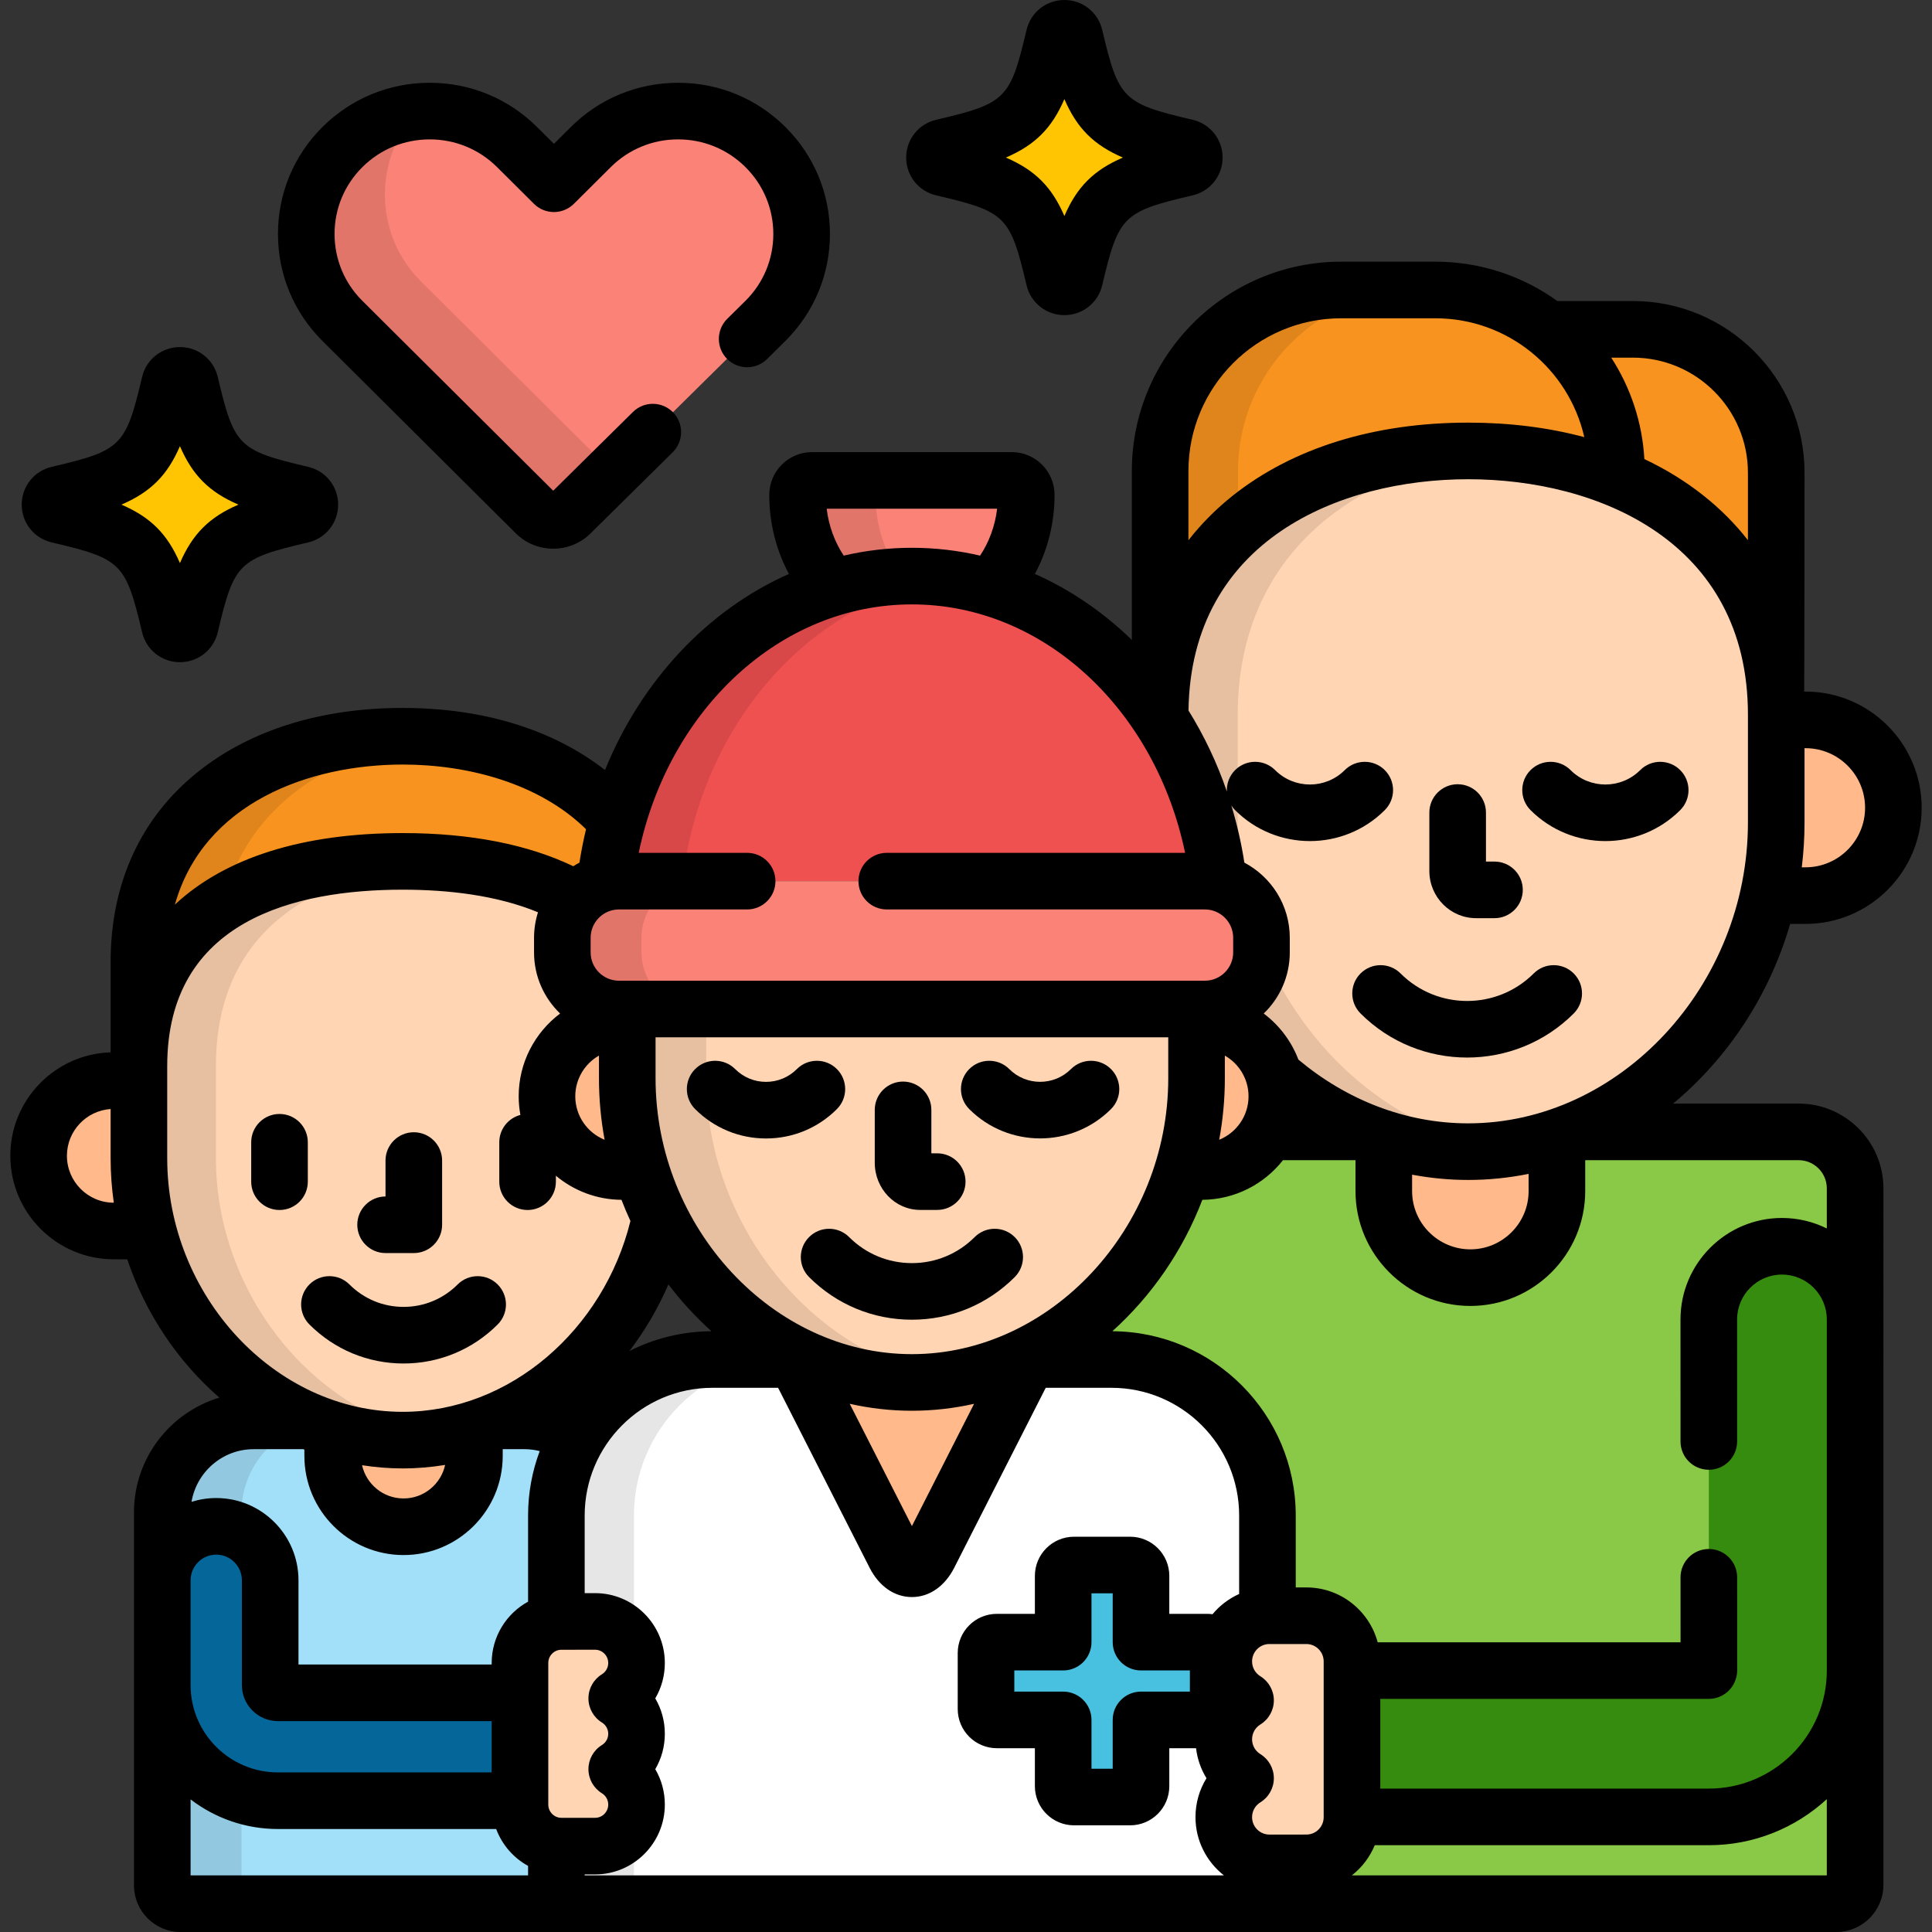 <?xml version="1.0" encoding="iso-8859-1"?>
<!-- Generator: Adobe Illustrator 19.0.0, SVG Export Plug-In . SVG Version: 6.00 Build 0)  -->
<svg version="1.1" id="Capa_1" xmlns="http://www.w3.org/2000/svg" xmlns:xlink="http://www.w3.org/1999/xlink" x="0px" y="0px"
	 viewBox="0 0 511.999 511.999" style="enable-background:new 0 0 511.999 511.999;" xml:space="preserve">
<rect x="0" y="0" width="511.999" height="511.999" fill="#333333" stroke="none"/>
<path style="fill:#89C947;" d="M476.656,299.96h-60.289c-8.533,3.372-17.716,5.239-27.286,5.239c-9.569,0-18.753-1.867-27.286-5.239
	h-25.791c-3.365,6.254-9.969,10.506-17.569,10.506h-5.214c-7.009,22.087-23.007,40.682-43.443,49.819h24.767
	c22.795,0,41.341,18.545,41.341,41.342v26.585c0.167-0.007,0.33-0.025,0.499-0.025h9.834c6.667,0.002,12.071,5.421,12.071,12.111
	c0,4.371,0,36.897,0,41.267c0,6.69-5.403,12.113-12.071,12.109l-9.834,0.004c-0.169,0-0.332-0.018-0.499-0.025v6.041
	c0,2.655-2.149,4.807-4.807,4.807h155.556c2.755,0,4.989-2.234,4.989-4.989V314.926C491.622,306.674,484.91,299.96,476.656,299.96z"
	/>
<path style="fill:#A2DFF9;" d="M147.444,499.693v-10.546c-5.431-0.661-9.645-5.293-9.645-10.922c0-3.973,0-33.542,0-37.514
	c0-5.631,4.212-10.266,9.645-10.923v-28.163c0-7.504,2.02-14.542,5.529-20.615c-3.956-2.81-8.785-4.469-13.996-4.469h-7.428
	c-7.721,3.27-16.09,5.104-24.842,5.104c-8.753,0-17.123-1.834-24.844-5.104H67.245c-13.363,0-24.236,10.871-24.236,24.234v98.876
	c0,2.677,2.17,4.846,4.849,4.846h104.395C149.596,504.5,147.444,502.348,147.444,499.693z"/>
<path style="opacity:0.1;enable-background:new    ;" d="M83.16,377.082c-0.436-0.173-0.866-0.356-1.297-0.539H67.245
	c-13.363,0-24.236,10.871-24.236,24.234v98.876c0,2.677,2.17,4.846,4.849,4.846h20.991c-2.678,0-4.849-2.169-4.849-4.846v-98.876
	C64,389.156,72.226,379.423,83.16,377.082z"/>
<path style="fill:#FFB98A;" d="M106.707,381.648c-6.423,0-12.636-0.998-18.544-2.812v6.986c0,10.372,8.408,18.782,18.782,18.782
	c10.373,0,18.781-8.41,18.781-18.782v-7.138C119.677,380.593,113.303,381.648,106.707,381.648z"/>
<path style="fill:#F7931E;" d="M160.39,233.981c0.637-5.669,1.725-11.178,3.214-16.481c-12.675-14.787-33.428-22.388-56.897-22.388
	c-38.601,0-69.893,20.522-69.893,59.837v27.554c0-39.315,31.292-54.227,69.893-54.227c17.678,0,33.812,3.141,46.121,10.309
	C154.804,236.36,157.422,234.729,160.39,233.981z"/>
<path style="opacity:0.1;enable-background:new    ;" d="M58.998,239.544c6.389-26.196,29.342-41.102,57.91-43.93
	c-3.331-0.33-6.735-0.502-10.201-0.502c-38.601,0-69.893,20.522-69.893,59.837v27.554C36.814,261.979,45.354,248.117,58.998,239.544
	z"/>
<path style="fill:#FFB98A;" d="M36.814,306.964v-20.606h-6.646c-11.007,0-19.932,8.927-19.932,19.936
	c0,11.011,8.924,19.935,19.932,19.935h9.184C37.71,320.015,36.814,313.548,36.814,306.964z"/>
<path style="fill:#FFD5B3;" d="M170.109,310.466h-5.221c-11.008,0-19.932-8.923-19.932-19.935c0-11.009,8.924-19.936,19.932-19.936
	h1.344v-3.197h-2.206c-8.25,0-15-6.75-15-15v-3.885c0-3.804,1.447-7.278,3.802-9.929c-12.309-7.169-28.442-10.309-46.121-10.309
	c-38.601,0-69.893,14.912-69.893,54.227v24.462c0,39.318,31.292,74.683,69.893,74.683c33.429,0,61.361-26.533,68.248-59.18
	C173.042,318.616,171.421,314.602,170.109,310.466z"/>
<g style="opacity:0.1;">
	<path d="M57.217,306.964v-24.462c0-35.785,25.928-51.347,59.691-53.854c-3.331-0.247-6.735-0.372-10.201-0.372
		c-38.601,0-69.893,14.912-69.893,54.227v24.462c0,39.318,31.292,74.683,69.893,74.683c3.466,0,6.87-0.296,10.201-0.843
		C83.144,375.254,57.217,342.751,57.217,306.964z"/>
</g>
<g>
	<path style="fill:#FFB98A;" d="M166.231,285.76v-15.164h-1.344c-11.008,0-19.932,8.927-19.932,19.936
		c0,11.012,8.924,19.935,19.932,19.935h5.221C167.606,302.581,166.231,294.26,166.231,285.76z"/>
	<path style="fill:#FFB98A;" d="M318.435,270.596h-1.337v15.164c0,8.5-1.375,16.821-3.877,24.706h5.214
		c11.012,0,19.939-8.923,19.939-19.935C338.374,279.523,329.446,270.596,318.435,270.596z"/>
	<path style="fill:#FFB98A;" d="M389.081,305.199c-7.754,0-15.255-1.222-22.361-3.479v13.929c0,12.669,10.271,22.939,22.941,22.939
		c12.669,0,22.936-10.27,22.936-22.939v-14.313C405.148,303.835,397.257,305.199,389.081,305.199z"/>
</g>
<path style="fill:#F7931E;" d="M432.729,87.277h-22.486c-8.194-6.522-18.563-10.429-29.849-10.429h-24.968
	c-26.499,0-47.98,21.481-47.98,47.979v64.567c0-45.922,36.552-69.893,81.636-69.893c43.332,0,78.764,22.154,81.455,64.646
	c0.108-1.143,0.184-2.294,0.184-3.463v-55.416C470.72,104.373,453.625,87.277,432.729,87.277z"/>
<path style="opacity:0.1;enable-background:new    ;" d="M328.073,140.037v-15.209c0-26.498,21.482-47.979,47.98-47.979h-20.628
	c-26.499,0-47.98,21.481-47.98,47.979v64.567C307.445,168.192,315.247,151.681,328.073,140.037z"/>
<path style="fill:#FFB98A;" d="M478.48,190.775h-7.762v27.189c0,6.592-0.757,13.087-2.18,19.381h9.941
	c12.857,0,23.282-10.424,23.282-23.286C501.764,201.201,491.339,190.775,478.48,190.775z"/>
<path style="fill:#FFD5B3;" d="M389.081,119.501c-45.084,0-81.636,23.97-81.636,69.893v0.951
	c8.173,12.508,13.67,27.415,15.493,43.636c-0.001,0-0.003,0-0.005-0.001c6.508,1.636,11.37,7.537,11.37,14.534v3.885
	c0,7.238-5.196,13.319-12.043,14.703c1.089,1.664,2.232,3.29,3.422,4.874c5.705,2.23,10.128,6.999,11.872,12.929
	c14.053,12.532,31.987,20.294,51.526,20.294c45.086,0,81.639-41.309,81.639-87.234v-28.571
	C470.72,143.471,434.167,119.501,389.081,119.501z"/>
<g style="opacity:0.1;">
	<path d="M322.939,233.981c-0.001,0-0.003,0-0.005-0.001c2.958,0.744,5.569,2.366,7.544,4.578
		c-1.607-6.671-2.478-13.576-2.478-20.594v-28.571c0-42.374,31.129-66.04,71.358-69.447c-3.368-0.285-6.794-0.446-10.277-0.446
		c-45.084,0-81.636,23.97-81.636,69.893v0.951C315.618,202.853,321.115,217.759,322.939,233.981z"/>
	<path d="M334.303,250.634v1.765c0,7.238-5.196,13.319-12.043,14.703c1.091,1.667,2.24,3.291,3.434,4.878
		c5.696,2.23,10.112,6.993,11.858,12.914c14.054,12.536,31.986,20.306,51.529,20.306c3.481,0,6.911-0.247,10.277-0.724
		C369.91,300.315,345.359,278.594,334.303,250.634z"/>
</g>
<path style="fill:#FFFFFF;" d="M324.315,481.565c0-4.368,2.313-8.187,5.77-10.316c-3.454-2.131-5.77-5.948-5.771-10.315
	c0.001-4.37,2.314-8.189,5.771-10.317c-3.456-2.131-5.77-5.946-5.77-10.318c0-6.521,5.136-11.821,11.57-12.086v-26.585
	c0-22.796-18.546-41.342-41.341-41.342h-22.02l-26.326,51.775c-2.493,4.903-6.572,4.903-9.065,0l-26.328-51.776h-22.02
	c-22.796,0-41.342,18.545-41.342,41.342v28.163c0.437-0.053,0.878-0.088,1.329-0.088l8.94-0.003
	c6.061,0.003,10.973,4.93,10.973,11.014c0,3.97-2.103,7.441-5.246,9.377c3.141,1.936,5.246,5.407,5.246,9.377
	c0,3.972-2.103,7.445-5.247,9.377c3.144,1.939,5.247,5.407,5.247,9.381c0,6.081-4.912,11.011-10.973,11.011h-8.94
	c-0.451,0-0.893-0.036-1.329-0.089v10.546c0,2.655,2.151,4.807,4.808,4.807h178.826c2.657,0,4.807-2.152,4.807-4.807v-6.041
	C329.45,493.385,324.315,488.086,324.315,481.565z"/>
<g style="opacity:0.1;">
	<path d="M168,499.693V482.03c-1.545,4.203-5.561,7.206-10.286,7.206h-8.94c-0.451,0-0.893-0.036-1.329-0.089v10.546
		c0,2.655,2.151,4.807,4.808,4.807h20.556C170.151,504.5,168,502.348,168,499.693z"/>
	<path d="M188.786,360.285c-22.796,0-41.342,18.545-41.342,41.342v28.163c0.437-0.053,0.878-0.088,1.329-0.088l8.94-0.003
		c4.726,0.003,8.741,3.004,10.286,7.208v-35.28c0-22.796,18.546-41.342,41.342-41.342H188.786z"/>
</g>
<path style="fill:#FFB98A;" d="M241.665,366.364c-11.344,0-22.095-2.848-31.746-7.823l27.214,53.52c2.493,4.902,6.572,4.902,9.065,0
	l27.214-53.52C263.76,363.517,253.009,366.364,241.665,366.364z"/>
<path style="fill:#FB8276;" d="M241.665,152.669c7.213,0,14.208,1.065,20.872,3.057c5.803-6.19,9.431-14.919,9.431-24.584
	c0-2.113-1.713-3.826-3.824-3.826h-52.958c-2.112,0-3.824,1.712-3.824,3.826c0,9.665,3.628,18.394,9.431,24.584
	C227.457,153.735,234.451,152.669,241.665,152.669z"/>
<path style="opacity:0.1;enable-background:new    ;" d="M238.933,152.727c-4.327-5.872-6.933-13.392-6.933-21.584
	c0-2.113,1.712-3.826,3.824-3.826h-20.639c-2.112,0-3.824,1.712-3.824,3.826c0,9.665,3.628,18.394,9.431,24.584
	C226.612,153.987,232.684,152.96,238.933,152.727z"/>
<path style="fill:#FFD5B3;" d="M166.231,267.399v18.361c0,42.434,33.771,80.604,75.434,80.604c41.66,0,75.433-38.17,75.433-80.604
	v-18.361H166.231z"/>
<g style="opacity:0.1;">
	<path d="M187.134,285.76v-18.361h-20.902v18.361c0,42.434,33.771,80.604,75.434,80.604c3.548,0,7.033-0.297,10.451-0.83
		C215.403,359.811,187.134,324.581,187.134,285.76z"/>
</g>
<path style="fill:#EF5050;" d="M164.025,233.514h155.278c1.255,0,2.468,0.173,3.635,0.467
	c-5.153-45.863-39.575-81.312-81.273-81.312c-41.699,0-76.122,35.449-81.275,81.312C161.557,233.688,162.77,233.514,164.025,233.514
	z"/>
<path style="opacity:0.1;enable-background:new    ;" d="M164.025,233.514h16.824c4.892-41.842,34.149-74.919,71.013-80.126
	c-3.341-0.472-6.744-0.718-10.197-0.718c-41.699,0-76.122,35.449-81.275,81.312C161.557,233.688,162.77,233.514,164.025,233.514z"/>
<path style="fill:#FB8276;" d="M334.303,252.399c0,8.25-6.75,15-15,15H164.025c-8.25,0-15-6.75-15-15v-3.885c0-8.25,6.75-15,15-15
	h155.278c8.25,0,15,6.75,15,15v3.885H334.303z"/>
<g style="opacity:0.1;">
	<path d="M170,252.399v-3.885c0-8.25,6.75-15,15-15h-20.975c-8.25,0-15,6.75-15,15v3.885c0,8.25,6.75,15,15,15H185
		C176.75,267.399,170,260.649,170,252.399z"/>
</g>
<path style="fill:#046699;" d="M137.8,448.612H73.646c-1.089,0-2.043-0.955-2.043-2.042v-27.776c0-7.897-6.399-14.298-14.296-14.298
	s-14.299,6.401-14.299,14.298v27.776c0,16.894,13.744,30.637,30.638,30.637H137.8C137.8,472.582,137.8,458.011,137.8,448.612z"/>
<path id="SVGCleanerId_0" style="fill:#FFD5B3;" d="M137.8,478.226c0-3.973,0-33.542,0-37.514c0-6.084,4.913-11.014,10.974-11.011
	l8.94-0.003c6.061,0.003,10.973,4.93,10.973,11.014c0,3.97-2.103,7.441-5.246,9.377c3.141,1.936,5.246,5.407,5.246,9.377
	c0,3.972-2.103,7.445-5.247,9.377c3.144,1.939,5.247,5.407,5.247,9.381c0,6.081-4.912,11.011-10.973,11.011h-8.94
	C142.715,489.235,137.8,484.307,137.8,478.226z"/>
<g>
	<path id="SVGCleanerId_0_1_" style="fill:#FFD5B3;" d="M137.8,478.226c0-3.973,0-33.542,0-37.514
		c0-6.084,4.913-11.014,10.974-11.011l8.94-0.003c6.061,0.003,10.973,4.93,10.973,11.014c0,3.97-2.103,7.441-5.246,9.377
		c3.141,1.936,5.246,5.407,5.246,9.377c0,3.972-2.103,7.445-5.247,9.377c3.144,1.939,5.247,5.407,5.247,9.381
		c0,6.081-4.912,11.011-10.973,11.011h-8.94C142.715,489.235,137.8,484.307,137.8,478.226z"/>
</g>
<path style="fill:#368C0E;" d="M472.236,330.276c-10.708,0-19.388,8.68-19.388,19.387l0.015,93.003
	c-0.01,0.02-0.042,0.054-0.022,0.057h-94.552c0,8.772,0,34.693,0,38.775h94.559c21.38,0,38.774-17.396,38.774-38.775v-93.06
	C491.622,338.956,482.941,330.276,472.236,330.276z"/>
<path style="fill:#48C1E1;" d="M319.954,435.186h-17.578v-17.567c0-1.583-1.288-2.872-2.872-2.872H284.63
	c-1.584,0-2.875,1.289-2.875,2.872v17.567h-17.576c-1.586,0-2.873,1.287-2.873,2.87v14.865c0,1.583,1.287,2.872,2.873,2.872h17.576
	v17.565c0,1.583,1.291,2.872,2.875,2.872h14.875c1.584,0,2.872-1.288,2.872-2.872v-17.565h17.578c1.585,0,2.873-1.288,2.873-2.872
	v-14.865C322.828,436.473,321.54,435.186,319.954,435.186z"/>
<path style="fill:#FFD5B3;" d="M358.289,440.298c0,4.371,0,36.897,0,41.267c0,6.69-5.403,12.113-12.071,12.109l-9.834,0.004
	c-6.668-0.004-12.068-5.423-12.069-12.113c0-4.368,2.313-8.187,5.77-10.316c-3.454-2.131-5.77-5.948-5.771-10.315
	c0.001-4.37,2.314-8.189,5.771-10.317c-3.456-2.131-5.77-5.946-5.77-10.318c0-6.69,5.401-12.111,12.069-12.111h9.834
	C352.885,428.189,358.289,433.608,358.289,440.298z"/>
<path style="fill:#FB8276;" d="M146.603,137.911c-1.76,0-3.413-0.683-4.657-1.92L90.734,85.036
	c-6.174-6.144-9.573-14.322-9.573-23.031c0-8.704,3.399-16.883,9.573-23.027c6.183-6.152,14.402-9.54,23.146-9.54
	s16.963,3.388,23.146,9.54l9.768,9.717l9.771-9.717c6.176-6.152,14.397-9.54,23.141-9.54s16.964,3.388,23.145,9.54
	c6.18,6.15,9.588,14.33,9.588,23.027c0,8.7-3.408,16.878-9.592,23.031l-51.602,50.97
	C150.005,137.233,148.353,137.911,146.603,137.911z"/>
<g style="opacity:0.1;">
	<path d="M111.573,74.598C105.399,68.454,102,60.275,102,51.567c0-8.211,3.028-15.953,8.554-21.961
		c-7.486,0.747-14.428,4.008-19.819,9.373c-6.174,6.144-9.573,14.323-9.573,23.027c0,8.708,3.399,16.887,9.573,23.031l51.212,50.955
		c1.244,1.237,2.897,1.92,4.657,1.92c1.75,0,3.401-0.678,4.642-1.905l11.064-10.928L111.573,74.598z"/>
</g>
<g>
	<path style="fill:#FFC502;" d="M282.073,76.013c-1.299,0-2.43-0.89-2.727-2.149c-4.995-21.129-8.309-24.426-29.543-29.396
		c-1.265-0.295-2.159-1.419-2.159-2.712c0-1.293,0.895-2.417,2.159-2.713c21.234-4.97,24.548-8.268,29.543-29.396
		c0.297-1.258,1.428-2.148,2.727-2.148c1.299,0,2.429,0.889,2.727,2.148c4.995,21.128,8.309,24.426,29.543,29.396
		c1.264,0.296,2.158,1.419,2.158,2.713c0,1.293-0.895,2.417-2.158,2.712c-21.234,4.97-24.548,8.267-29.543,29.396
		C284.502,75.124,283.372,76.013,282.073,76.013z"/>
	<path style="fill:#FFC502;" d="M47.683,167.989c-1.299,0-2.429-0.89-2.727-2.148c-4.995-21.129-8.309-24.426-29.543-29.396
		c-1.264-0.295-2.158-1.419-2.158-2.712s0.894-2.417,2.158-2.712c21.234-4.97,24.548-8.268,29.543-29.397
		c0.297-1.258,1.427-2.147,2.727-2.147c1.299,0,2.429,0.889,2.726,2.147c4.995,21.129,8.309,24.426,29.543,29.397
		c1.265,0.295,2.159,1.419,2.159,2.712c0,1.294-0.895,2.417-2.159,2.712c-21.234,4.97-24.548,8.268-29.543,29.396
		C50.112,167.099,48.982,167.989,47.683,167.989z"/>
</g>
<path d="M102.185,332.076h7.479c4.142,0,7.5-3.358,7.5-7.5v-17.018c0-4.142-3.358-7.5-7.5-7.5s-7.5,3.358-7.5,7.5v9.518
	c-4.132,0.012-7.479,3.365-7.479,7.5C94.685,328.718,98.042,332.076,102.185,332.076z"/>
<path d="M74.073,320.662c4.142,0,7.5-3.358,7.5-7.5v-10.45c0-4.142-3.358-7.5-7.5-7.5s-7.5,3.358-7.5,7.5v10.45
	C66.573,317.304,69.931,320.662,74.073,320.662z"/>
<path d="M81.999,351.001c6.667,6.668,15.526,10.339,24.945,10.339s18.277-3.672,24.944-10.34c2.929-2.929,2.928-7.678-0.001-10.607
	s-7.678-2.929-10.606,0.001c-3.833,3.834-8.925,5.945-14.337,5.945c-5.413,0-10.505-2.112-14.339-5.946
	c-2.929-2.929-7.678-2.929-10.607,0C79.07,343.323,79.07,348.072,81.999,351.001z"/>
<path d="M474.401,244.845h4.08c16.974,0,30.782-13.81,30.782-30.786c0-16.975-13.809-30.785-30.782-30.785h-0.357
	c0.056-0.87,0.096-58.006,0.096-58.006c0-25.084-20.407-45.492-45.491-45.492h-20.016c-9.108-6.554-20.267-10.429-32.319-10.429
	h-24.968c-30.592,0-55.48,24.888-55.48,55.479v44.758c-7.572-7.347-16.237-13.302-25.69-17.484
	c3.306-6.154,5.213-13.313,5.213-20.958c0-6.245-5.08-11.326-11.324-11.326h-52.958c-6.244,0-11.324,5.081-11.324,11.326
	c0,7.645,1.907,14.805,5.213,20.958c-21.597,9.555-39.116,28.313-48.745,51.966c-13.795-10.761-32.316-16.455-53.623-16.455
	c-21.542,0-40.245,5.81-54.086,16.802c-15.247,12.109-23.307,29.584-23.307,50.535v23.931
	c-14.731,0.454-26.578,12.572-26.578,27.414c0,15.128,12.306,27.435,27.432,27.435h3.554c4.839,14.38,13.405,27.064,24.41,36.654
	c-13.071,3.926-22.624,16.063-22.624,30.395v98.876c0,6.808,5.54,12.346,12.349,12.346h438.776c6.887,0,12.489-5.603,12.489-12.489
	V314.926c0-12.388-10.078-22.466-22.467-22.466h-33.252C457.885,280.403,468.927,263.775,474.401,244.845z M494.264,214.06
	c0,8.704-7.08,15.786-15.782,15.786h-0.994c0.482-3.9,0.732-7.866,0.732-11.881v-19.689h0.262
	C487.184,198.275,494.264,205.356,494.264,214.06z M463.22,217.964c0,43.221-33.951,79.734-74.139,79.734
	c-16.757,0-32.421-6.357-44.995-16.898c-1.861-4.886-5.076-9.11-9.189-12.204c4.253-4.096,6.907-9.841,6.907-16.198v-3.885
	c0-8.629-4.886-16.135-12.033-19.908c-0.803-5.196-1.968-10.253-3.45-15.145c0.283,0.437,0.612,0.851,0.995,1.233
	c5.467,5.467,12.649,8.201,19.831,8.201s14.364-2.734,19.831-8.201c2.93-2.929,2.93-7.677,0.001-10.606s-7.678-2.929-10.606-0.001
	c-5.088,5.087-13.363,5.087-18.451,0c-2.928-2.929-7.677-2.928-10.606,0.001c-1.56,1.56-2.28,3.636-2.179,5.678
	c-2.622-7.655-6.058-14.856-10.176-21.481c0.64-45.202,40.199-61.283,74.121-61.283c34.2,0,74.139,16.34,74.139,62.393v28.57H463.22
	z M324.598,285.76v-6.016c3.743,2.146,6.276,6.173,6.276,10.788c0,5.206-3.22,9.668-7.772,11.518
	C324.079,296.753,324.598,291.308,324.598,285.76z M374.22,311.303c4.848,0.907,9.812,1.396,14.861,1.396
	c5.45,0,10.804-0.557,16.016-1.61v4.56c0,8.513-6.925,15.439-15.436,15.439c-8.514,0-15.441-6.926-15.441-15.439L374.22,311.303
	L374.22,311.303z M432.729,94.777c16.813,0,30.491,13.679,30.491,30.492v17.881c-3.372-4.308-7.288-8.255-11.748-11.797
	c-4.75-3.772-10.011-7.002-15.698-9.695c-0.561-9.866-3.712-19.047-8.781-26.881C426.993,94.777,432.729,94.777,432.729,94.777z
	 M314.945,124.827c0-22.32,18.159-40.479,40.48-40.479h24.968c19.233,0,35.366,13.486,39.463,31.498
	c-9.484-2.54-19.808-3.845-30.775-3.845c-24.874,0-46.447,6.692-62.389,19.352c-4.465,3.546-8.374,7.505-11.747,11.819V124.827z
	 M264.249,134.817c-0.558,4.634-2.159,8.882-4.512,12.426c-5.839-1.355-11.882-2.074-18.072-2.074s-12.233,0.719-18.073,2.074
	c-2.353-3.544-3.955-7.792-4.512-12.426H264.249z M241.665,160.169c35.097,0,64.584,28.129,72.397,65.845H235
	c-4.142,0-7.5,3.358-7.5,7.5s3.358,7.5,7.5,7.5h84.304c4.136,0,7.5,3.364,7.5,7.5v3.885c0,4.136-3.364,7.5-7.5,7.5H164.025
	c-4.136,0-7.5-3.364-7.5-7.5v-3.885c0-4.136,3.364-7.5,7.5-7.5H198c4.142,0,7.5-3.358,7.5-7.5s-3.358-7.5-7.5-7.5h-28.735
	C177.08,188.299,206.567,160.169,241.665,160.169z M350.789,481.565c0,2.542-2.048,4.609-4.574,4.609l-9.828,0.004
	c-2.522-0.002-4.572-2.072-4.572-4.613c0-1.611,0.824-3.081,2.204-3.931c2.215-1.365,3.564-3.781,3.565-6.383
	s-1.347-5.019-3.561-6.385c-1.383-0.853-2.209-2.324-2.209-3.931c0-1.613,0.824-3.083,2.203-3.933
	c2.217-1.365,3.566-3.781,3.567-6.384c0.001-2.603-1.348-5.02-3.564-6.386c-1.381-0.852-2.206-2.323-2.206-3.934
	c0-2.543,2.05-4.611,4.569-4.611h9.832c2.521,0.001,4.573,2.069,4.573,4.611v41.267H350.789z M328.385,422.418
	c-2.742,1.237-5.156,3.077-7.055,5.367c-0.451-0.061-0.908-0.1-1.375-0.1h-10.078v-10.067c0-5.719-4.653-10.372-10.372-10.372
	H284.63c-5.721,0-10.375,4.653-10.375,10.372v10.067h-10.076c-5.72,0-10.373,4.652-10.373,10.37v14.865
	c0,5.719,4.653,10.372,10.373,10.372h10.076v10.065c0,5.719,4.654,10.372,10.375,10.372h14.875c5.719,0,10.372-4.653,10.372-10.372
	v-10.065h7.086c0.341,2.858,1.286,5.564,2.767,7.955c-1.883,3.04-2.915,6.588-2.915,10.318c0.001,6.265,2.962,11.841,7.542,15.434
	H154.944v-0.263h2.77c10.186,0,18.473-8.304,18.473-18.511c0-3.373-0.895-6.59-2.534-9.378c1.639-2.788,2.534-6.005,2.534-9.38
	c0-3.373-0.895-6.589-2.535-9.377c1.639-2.788,2.535-6.005,2.535-9.378c0-10.204-8.285-18.509-18.475-18.514l-2.767,0.001v-20.573
	c0-18.661,15.181-33.842,33.842-33.842h17.419l24.243,47.676c2.513,4.942,6.602,7.777,11.218,7.777s8.705-2.835,11.218-7.778
	l24.241-47.675h17.419c18.66,0,33.841,15.181,33.841,33.842v20.792H328.385z M281.755,448.293h-12.949v-5.607h12.949
	c4.143,0,7.5-3.358,7.5-7.5v-12.938h5.622v12.938c0,4.142,3.357,7.5,7.5,7.5h12.951v5.607h-12.951c-4.143,0-7.5,3.358-7.5,7.5
	v12.936h-5.622v-12.936C289.255,451.65,285.897,448.293,281.755,448.293z M188.541,352.792c-7.814,0.039-15.196,1.928-21.74,5.243
	c4.103-5.395,7.593-11.323,10.336-17.659C180.556,344.89,184.383,349.044,188.541,352.792z M159.505,456.474
	c1.053,0.649,1.682,1.768,1.682,2.993c0,1.227-0.626,2.343-1.675,2.988c-2.218,1.364-3.57,3.78-3.572,6.384s1.347,5.022,3.563,6.389
	c1.054,0.65,1.684,1.771,1.684,2.998c0,1.936-1.558,3.511-3.473,3.511h-8.938c-1.917,0-3.476-1.576-3.476-3.511v-37.514
	c0-1.936,1.556-3.511,3.476-3.511l8.934-0.003c1.917,0.001,3.476,1.577,3.476,3.514c0,1.225-0.628,2.344-1.681,2.992
	c-2.216,1.366-3.566,3.782-3.566,6.385C155.94,452.692,157.289,455.108,159.505,456.474z M225.188,372.024
	c5.344,1.198,10.854,1.84,16.477,1.84s11.133-0.643,16.477-1.84l-16.476,32.403L225.188,372.024z M241.665,358.864
	c-36.824,0-67.934-33.478-67.934-73.104v-10.861h135.866v10.861C309.598,325.387,278.488,358.864,241.665,358.864z M158.731,279.743
	v6.018c0,5.548,0.519,10.995,1.495,16.291c-4.55-1.849-7.771-6.312-7.771-11.52C152.456,285.916,154.989,281.888,158.731,279.743z
	 M106.707,202.612c17.221,0,36.157,4.92,48.598,17.14c-0.694,2.903-1.284,5.854-1.748,8.854c-0.557,0.294-1.095,0.619-1.624,0.957
	c-12.026-5.757-27.212-8.788-45.227-8.788c-26.684,0-47.177,6.635-60.358,18.958C53.979,212.665,82.091,202.612,106.707,202.612z
	 M17.736,306.294c0-6.569,5.122-11.951,11.578-12.392v13.063c0,3.985,0.295,7.912,0.842,11.764
	C23.307,318.722,17.736,313.147,17.736,306.294z M44.314,306.964v-24.462c0-38.62,33.929-46.727,62.393-46.727
	c11.97,0,24.895,1.45,35.866,5.987c-0.673,2.133-1.048,4.398-1.048,6.751v3.885c0,6.356,2.654,12.102,6.906,16.197
	c-6.66,5.011-10.976,12.979-10.976,21.936c0,1.685,0.161,3.333,0.453,4.935c-3.217,0.845-5.593,3.764-5.593,7.246v10.45
	c0,4.142,3.358,7.5,7.5,7.5s7.5-3.358,7.5-7.5v-1.583c4.717,3.944,10.774,6.337,17.379,6.383c0.729,1.905,1.525,3.776,2.374,5.617
	c-7.071,28.692-31.847,50.569-60.363,50.569C72.887,374.148,44.314,343.382,44.314,306.964z M117.964,388.221
	c-1.103,5.072-5.622,8.883-11.019,8.883c-5.37,0-9.867-3.773-11-8.806c3.527,0.548,7.117,0.85,10.761,0.85
	C110.522,389.148,114.279,388.821,117.964,388.221z M67.245,384.044h13.114c0.101,0.04,0.203,0.075,0.304,0.115v1.664
	c0,14.492,11.79,26.282,26.282,26.282s26.281-11.79,26.281-26.282v-1.779h5.751c1.399,0,2.754,0.185,4.052,0.512
	c-1.991,5.317-3.085,11.068-3.085,17.072v22.829c-5.741,3.143-9.645,9.25-9.645,16.256v0.399H79.103v-22.318
	c0-12.02-9.778-21.798-21.796-21.798c-2.281,0-4.481,0.354-6.549,1.006C52.087,390.094,58.964,384.044,67.245,384.044z
	 M73.646,469.707c-12.758,0-23.138-10.379-23.138-23.137v-27.776c0-3.749,3.05-6.798,6.799-6.798c3.747,0,6.796,3.049,6.796,6.798
	v27.776c0,5.262,4.281,9.542,9.543,9.542H130.3v13.595H73.646z M50.509,476.858c6.422,4.917,14.442,7.849,23.138,7.849h57.845
	c1.567,4.179,4.583,7.653,8.453,9.772V497H50.509V476.858z M358.25,497c2.657-2.085,4.769-4.832,6.07-8.003h88.528
	c12.048,0,23.032-4.632,31.274-12.204V497H358.25z M484.122,314.926v10.628c-3.587-1.776-7.621-2.779-11.887-2.779
	c-14.826,0-26.888,12.061-26.888,26.888l0.005,32.338c0.001,4.142,3.359,7.5,7.501,7.499c4.143,0,7.5-3.359,7.499-7.501
	l-0.005-32.337c0-6.554,5.333-11.887,11.888-11.887s11.887,5.332,11.887,11.887v93.06c0,17.245-14.029,31.275-31.274,31.275H365.79
	v-23.775h87.052c3.222,0,5.995-2.039,7.049-4.933c0.313-0.838,0.474-1.727,0.474-2.625l-0.006-24.666
	c-0.001-4.142-3.358-7.498-7.5-7.498c-0.001,0-0.001,0-0.002,0c-4.142,0.001-7.499,3.36-7.498,7.502l0.004,17.22h-80.261
	c-2.241-8.354-9.845-14.533-18.883-14.535h-2.833v-19.06c0-26.85-21.778-48.703-48.597-48.836
	c10.388-9.361,18.676-21.319,23.846-34.83c8.663-0.062,16.378-4.162,21.368-10.501h19.218v8.189
	c0,16.784,13.655,30.439,30.441,30.439c16.783,0,30.436-13.655,30.436-30.439v-8.189h56.56
	C480.773,307.46,484.122,310.81,484.122,314.926z"/>
<path d="M406.445,257.974c-9.729,9.725-25.553,9.725-35.279,0.001c-2.928-2.93-7.677-2.929-10.606,0
	c-2.929,2.929-2.929,7.678,0.001,10.606c7.787,7.788,18.015,11.68,28.245,11.68c10.228,0,20.459-3.894,28.245-11.68
	c2.93-2.929,2.93-7.678,0.001-10.607C414.122,255.046,409.374,255.045,406.445,257.974z"/>
<path d="M434.669,204.087c-5.088,5.086-13.363,5.086-18.451,0c-2.93-2.929-7.679-2.929-10.607,0.001
	c-2.929,2.929-2.929,7.678,0.001,10.606c5.468,5.466,12.649,8.2,19.831,8.2s14.363-2.733,19.831-8.2
	c2.93-2.929,2.93-7.677,0.001-10.606C442.346,201.16,437.598,201.158,434.669,204.087z"/>
<path d="M391.174,243.325h4.881c4.143,0,7.5-3.358,7.5-7.5s-3.357-7.5-7.5-7.5h-2.261v-12.994c0-4.142-3.357-7.5-7.5-7.5
	s-7.5,3.358-7.5,7.5v15.494C378.794,237.717,384.348,243.325,391.174,243.325z"/>
<path d="M221.784,283.315c-2.929-2.929-7.678-2.929-10.607,0c-2.187,2.186-5.09,3.391-8.176,3.391c-3.085,0-5.988-1.204-8.174-3.39
	c-2.929-2.929-7.677-2.93-10.606-0.001s-2.93,7.678-0.001,10.606c5.02,5.02,11.689,7.785,18.782,7.785s13.763-2.764,18.782-7.784
	C224.713,290.992,224.713,286.243,221.784,283.315z"/>
<path d="M283.818,283.314c-4.51,4.509-11.845,4.507-16.351,0.001c-2.93-2.929-7.679-2.929-10.607,0
	c-2.929,2.929-2.929,7.678,0,10.606c5.178,5.179,11.979,7.767,18.782,7.767c6.801,0,13.604-2.589,18.781-7.767
	c2.93-2.929,2.93-7.678,0.001-10.607C291.496,280.386,286.747,280.384,283.818,283.314z"/>
<path d="M243.848,320.642h4.528c4.142,0,7.5-3.358,7.5-7.5s-3.358-7.5-7.5-7.5h-1.556v-11.514c0-4.142-3.358-7.5-7.5-7.5
	s-7.5,3.358-7.5,7.5v14.014C231.82,315.035,237.216,320.642,243.848,320.642z"/>
<path d="M258.303,327.836c-4.449,4.449-10.358,6.899-16.639,6.899s-12.19-2.45-16.638-6.899c-2.93-2.93-7.678-2.929-10.606-0.001
	c-2.929,2.929-2.93,7.678-0.001,10.607c7.282,7.283,16.958,11.293,27.246,11.293c10.288,0,19.964-4.011,27.246-11.293
	c2.929-2.929,2.929-7.678-0.001-10.607C265.982,324.907,261.233,324.908,258.303,327.836z"/>
<path d="M136.659,141.31c2.66,2.645,6.192,4.101,9.945,4.101c3.739,0,7.26-1.446,9.912-4.069l21.755-21.489
	c2.947-2.911,2.976-7.66,0.065-10.606c-2.91-2.946-7.659-2.977-10.606-0.065l-21.124,20.866L96.024,79.72
	c-4.748-4.725-7.363-11.016-7.363-17.714c0-6.696,2.615-12.985,7.364-17.711c4.767-4.744,11.108-7.356,17.855-7.356
	s13.088,2.612,17.856,7.357l9.768,9.717c2.925,2.911,7.652,2.91,10.578,0.001l9.776-9.722c4.76-4.742,11.099-7.353,17.848-7.353
	c6.747,0,13.089,2.612,17.855,7.356c4.758,4.735,7.378,11.025,7.378,17.711c0,6.687-2.622,12.978-7.362,17.695l-4.846,4.787
	c-2.947,2.911-2.976,7.66-0.065,10.606c2.911,2.946,7.659,2.976,10.606,0.065l4.866-4.806c7.61-7.572,11.802-17.64,11.802-28.348
	c0-10.706-4.189-20.771-11.797-28.343c-7.596-7.561-17.695-11.724-28.436-11.724c-10.745,0-20.843,4.164-28.429,11.722l-4.482,4.457
	l-4.479-4.455c-7.597-7.56-17.696-11.724-28.435-11.724c-10.74,0-20.838,4.164-28.436,11.724
	c-7.599,7.561-11.783,17.627-11.783,28.343c0,10.719,4.185,20.786,11.783,28.347L136.659,141.31z"/>
<path d="M248.095,51.772c18.489,4.327,19.608,5.44,23.952,23.815c1.101,4.667,5.224,7.927,10.026,7.927
	c4.799,0,8.922-3.257,10.025-7.923c4.345-18.379,5.464-19.492,23.951-23.818c4.682-1.095,7.951-5.213,7.951-10.016
	c0-4.801-3.269-8.919-7.949-10.016c-18.488-4.327-19.608-5.44-23.954-23.821C290.993,3.257,286.872,0,282.073,0
	c-4.803,0-8.925,3.259-10.025,7.922c-4.345,18.379-5.465,19.492-23.953,23.819c-4.681,1.095-7.95,5.214-7.95,10.016
	C240.144,46.56,243.415,50.678,248.095,51.772z M282.073,26.263c3.332,7.725,7.776,12.168,15.506,15.493
	c-7.73,3.325-12.174,7.767-15.506,15.492c-3.332-7.725-7.775-12.167-15.507-15.492C274.297,38.431,278.741,33.989,282.073,26.263z"
	/>
<path d="M13.704,143.747c18.49,4.328,19.609,5.441,23.954,23.819c1.103,4.665,5.225,7.923,10.025,7.923
	c4.802,0,8.924-3.259,10.025-7.923c4.345-18.379,5.464-19.492,23.95-23.819c4.683-1.094,7.953-5.212,7.953-10.016
	c0-4.803-3.271-8.922-7.95-10.015c-18.489-4.328-19.608-5.44-23.953-23.816c-1.101-4.666-5.224-7.925-10.026-7.925
	c-4.8,0-8.923,3.258-10.025,7.922c-4.345,18.378-5.464,19.492-23.951,23.819c-4.682,1.094-7.952,5.212-7.952,10.016
	C5.755,138.535,9.025,142.653,13.704,143.747z M47.683,118.24c3.333,7.725,7.776,12.167,15.507,15.492
	c-7.731,3.325-12.174,7.767-15.506,15.492c-3.332-7.725-7.776-12.167-15.507-15.492C39.908,130.407,44.351,125.966,47.683,118.24z"
	/>
<g>
</g>
<g>
</g>
<g>
</g>
<g>
</g>
<g>
</g>
<g>
</g>
<g>
</g>
<g>
</g>
<g>
</g>
<g>
</g>
<g>
</g>
<g>
</g>
<g>
</g>
<g>
</g>
<g>
</g>
</svg>
